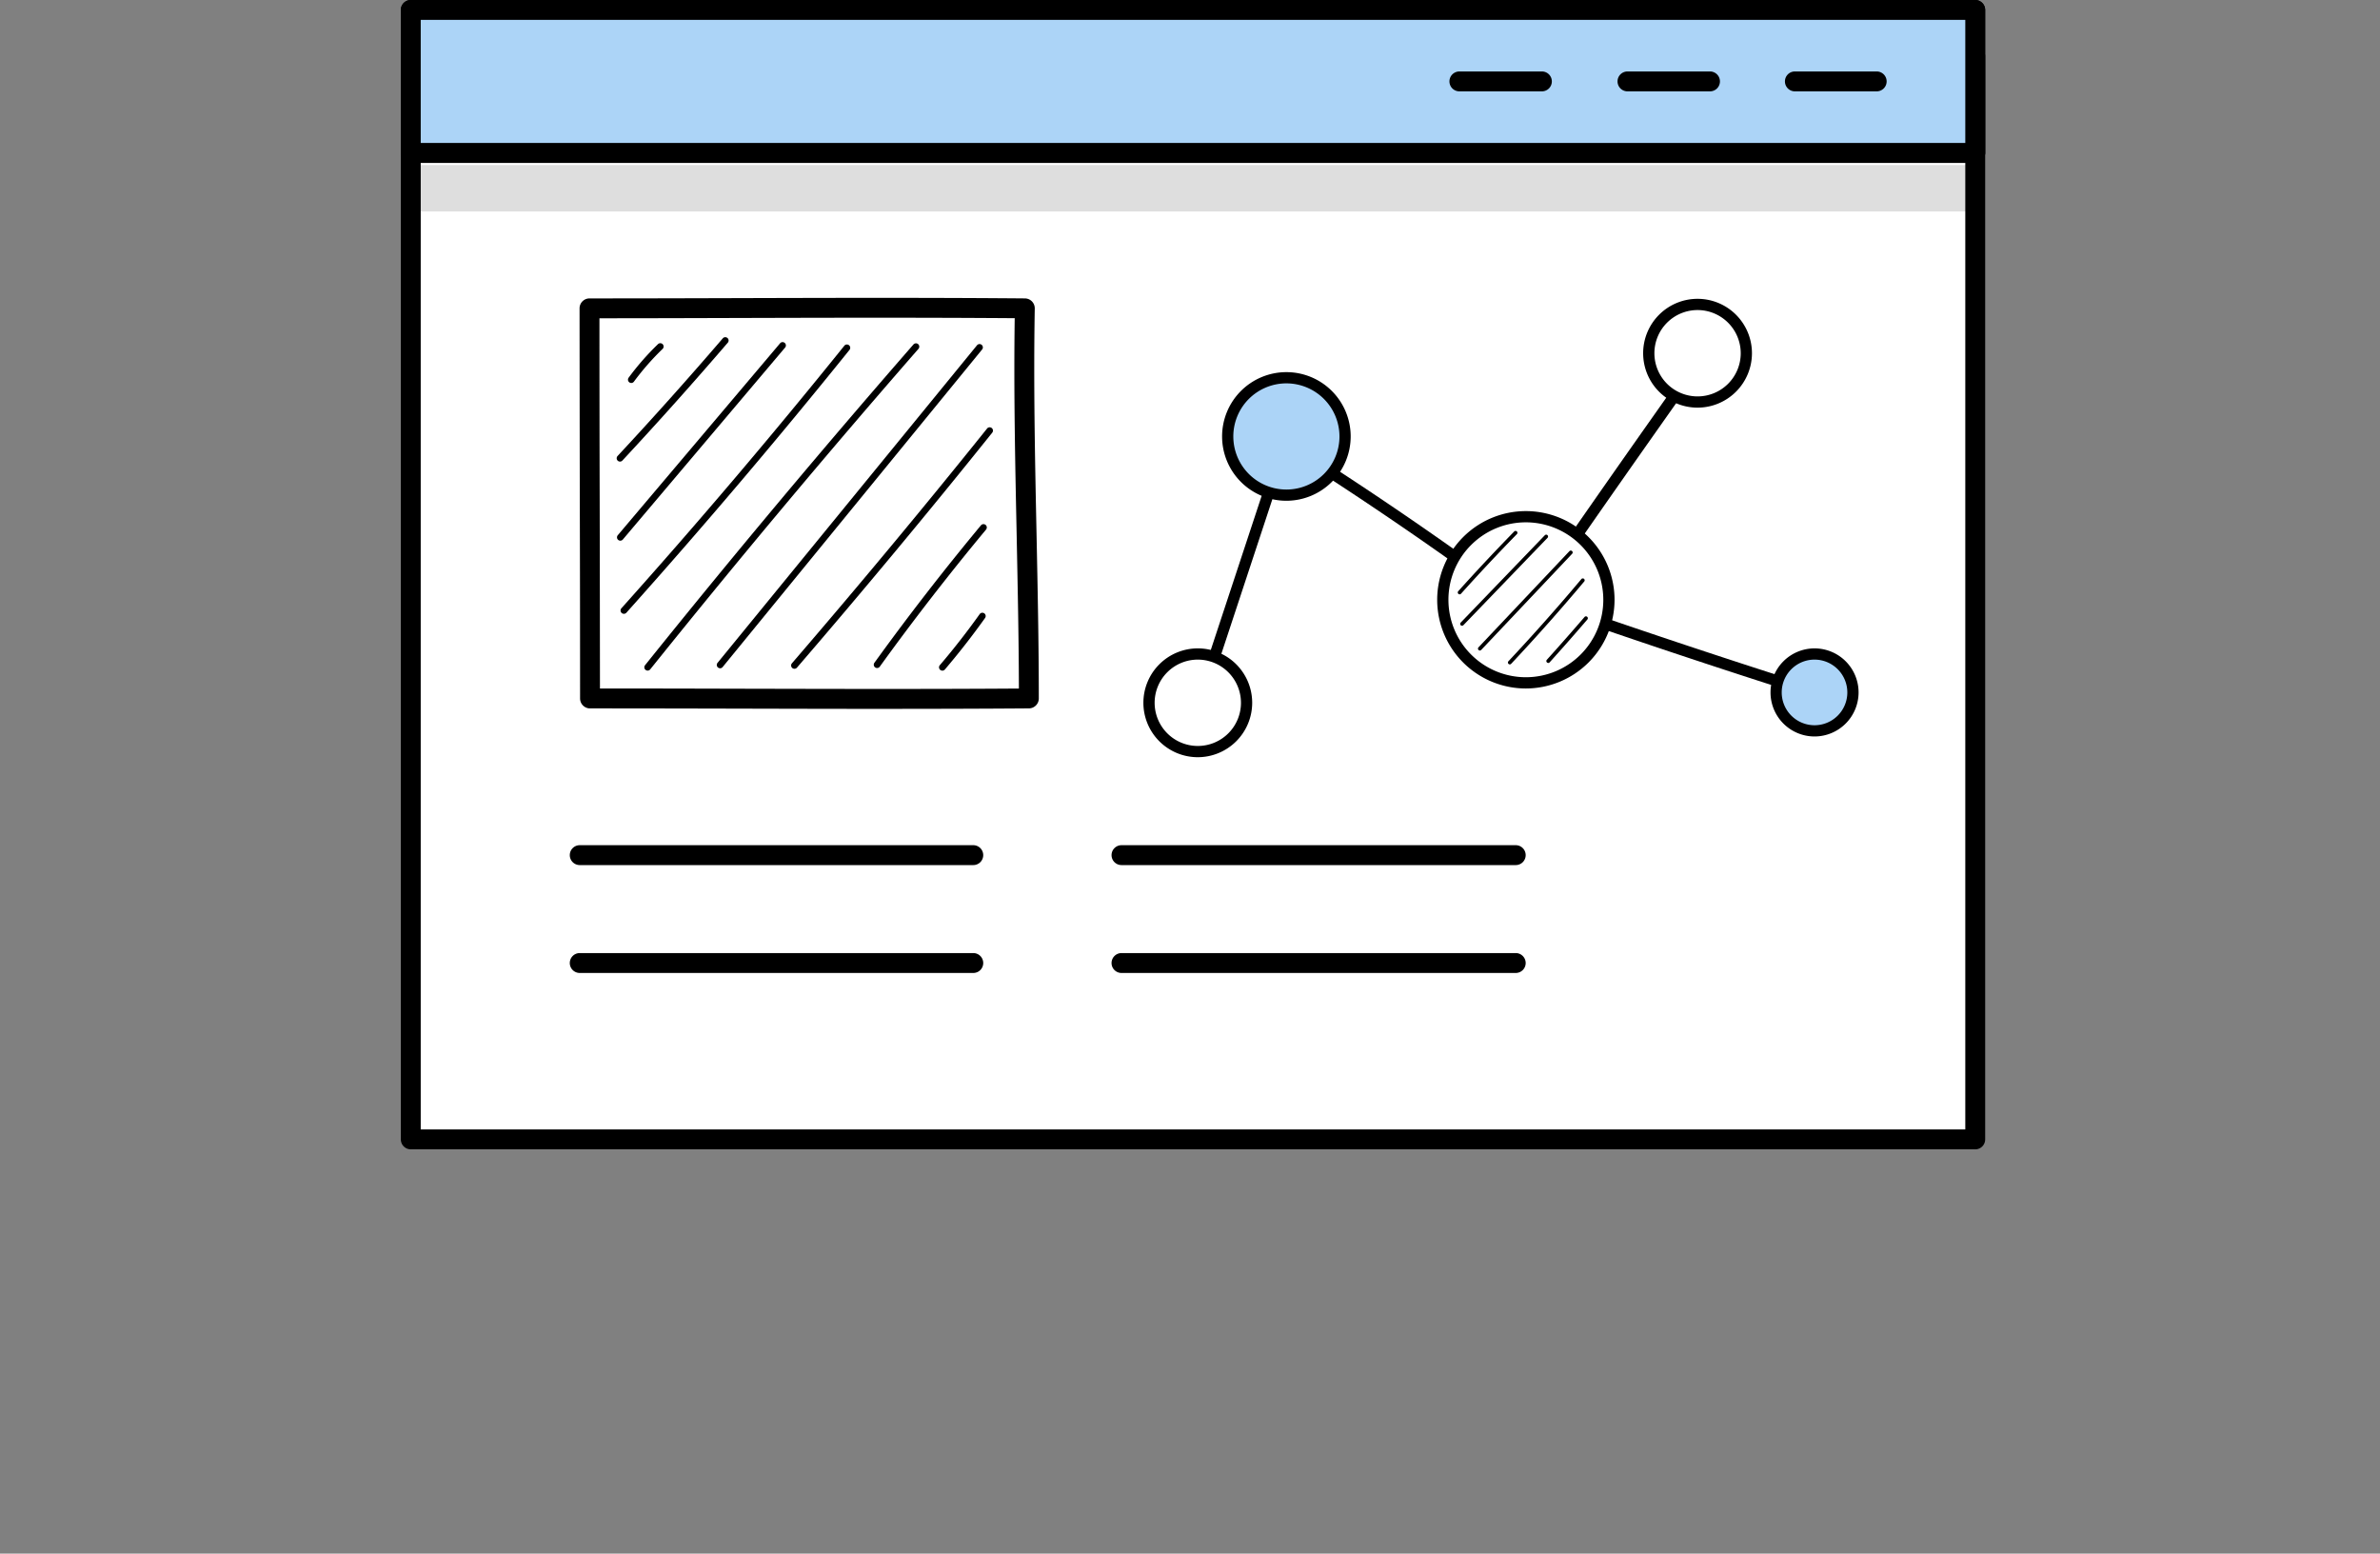 <svg xmlns="http://www.w3.org/2000/svg" xmlns:xlink="http://www.w3.org/1999/xlink" width="190" height="124" viewBox="0 0 190 124">
  <rect x="0" y="0" width="190" height="124" fill="#808080" stroke="none"/>
  <defs>
    <clipPath id="clip-path">
      <rect id="Rectángulo_56209" data-name="Rectángulo 56209" width="126.48" height="91.734" fill="none"/>
    </clipPath>
    <clipPath id="clip-path-3">
      <rect id="Rectángulo_56207" data-name="Rectángulo 56207" width="124.893" height="3.704" fill="none"/>
    </clipPath>
  </defs>
  <g id="Grupo_175477" data-name="Grupo 175477" transform="translate(-7305 4990)">
    <g id="Grupo_175462" data-name="Grupo 175462">
      <rect id="Rectángulo_56100" data-name="Rectángulo 56100" width="190" height="124" transform="translate(7305 -4990)" fill="none"/>
      <g id="Grupo_175461" data-name="Grupo 175461" transform="translate(7337 -4990)">
        <g id="Grupo_175460" data-name="Grupo 175460" clip-path="url(#clip-path)">
          <rect id="Rectángulo_56203" data-name="Rectángulo 56203" width="124.893" height="86.464" transform="translate(0.794 4.477)" fill="#fff"/>
          <g id="Grupo_175459" data-name="Grupo 175459">
            <g id="Grupo_175458" data-name="Grupo 175458" clip-path="url(#clip-path)">
              <path id="Trazado_218042" data-name="Trazado 218042" d="M125.686,92.088H.794A.794.794,0,0,1,0,91.295V4.831a.794.794,0,0,1,.794-.794H125.686a.794.794,0,0,1,.794.794V91.295a.794.794,0,0,1-.794.794M1.587,90.5H124.893V5.624H1.587Z" transform="translate(0 -0.354)"/>
              <rect id="Rectángulo_56204" data-name="Rectángulo 56204" width="124.893" height="11.409" transform="translate(0.794 0.794)" fill="#acd4f7"/>
              <path id="Trazado_218043" data-name="Trazado 218043" d="M125.686,13H.794A.794.794,0,0,1,0,12.2V.794A.794.794,0,0,1,.794,0H125.686a.794.794,0,0,1,.794.794V12.2a.794.794,0,0,1-.794.794M1.587,11.408H124.893V1.587H1.587Z"/>
              <path id="Trazado_218044" data-name="Trazado 218044" d="M16.551,58.109c12.469,0,23.327.086,35.033,0,0-10.335-.508-20.723-.323-31.136-11.93-.1-23.153,0-34.752,0,0,10.407.042,20.781.042,31.136" transform="translate(-1.448 -2.362)" fill="#fff"/>
              <path id="Trazado_218045" data-name="Trazado 218045" d="M39.957,58.865c-3.706,0-7.414-.009-11.227-.019-3.963-.009-8.016-.019-12.255-.019a.794.794,0,0,1-.794-.794q0-7.756-.021-15.528-.015-7.794-.02-15.607a.793.793,0,0,1,.794-.795c3.867,0,7.692-.01,11.517-.022,7.514-.021,15.285-.045,23.242.022a.793.793,0,0,1,.786.807c-.107,6,.019,12.1.142,17.99.088,4.307.181,8.761.181,13.131a.794.794,0,0,1-.787.794c-3.923.029-7.739.039-11.557.039m-22.689-.832h0Zm0-.795c3.954,0,7.749.011,11.466.02,7.471.017,14.547.036,21.978-.015-.01-4.1-.1-8.27-.18-12.309-.118-5.649-.238-11.479-.155-17.25-7.668-.058-15.165-.036-22.424-.016-3.563.011-7.128.021-10.727.023q0,7.415.02,14.81.015,7.378.021,14.737" transform="translate(-1.372 -2.286)"/>
              <path id="Trazado_218046" data-name="Trazado 218046" d="M20.141,33.2a.259.259,0,0,1-.157-.052.264.264,0,0,1-.056-.369,21.257,21.257,0,0,1,2.357-2.69.265.265,0,0,1,.367.381,20.96,20.96,0,0,0-2.3,2.623.262.262,0,0,1-.213.108" transform="translate(-1.744 -2.633)"/>
              <path id="Trazado_218047" data-name="Trazado 218047" d="M19.153,39.427a.261.261,0,0,1-.181-.071.265.265,0,0,1-.013-.374c2.849-3.059,5.68-6.224,8.413-9.407a.265.265,0,0,1,.4.345c-2.738,3.188-5.573,6.359-8.428,9.424a.263.263,0,0,1-.193.084" transform="translate(-1.657 -2.586)"/>
              <path id="Trazado_218048" data-name="Trazado 218048" d="M19.18,45.777a.267.267,0,0,1-.171-.062.264.264,0,0,1-.031-.373L31.954,30a.265.265,0,0,1,.4.342L19.382,45.684a.268.268,0,0,1-.2.093" transform="translate(-1.659 -2.624)"/>
              <path id="Trazado_218049" data-name="Trazado 218049" d="M19.495,51.635a.265.265,0,0,1-.2-.442C25.381,44.4,31.364,37.355,37.082,30.251a.265.265,0,1,1,.412.332c-5.724,7.111-11.714,14.164-17.8,20.964a.267.267,0,0,1-.2.088" transform="translate(-1.687 -2.645)"/>
              <path id="Trazado_218050" data-name="Trazado 218050" d="M21.571,56.158a.261.261,0,0,1-.165-.058.264.264,0,0,1-.041-.371C28.29,47.1,35.5,38.486,42.792,30.129a.265.265,0,0,1,.4.348C35.9,38.828,28.7,47.434,21.777,56.059a.262.262,0,0,1-.206.1" transform="translate(-1.869 -2.635)"/>
              <path id="Trazado_218051" data-name="Trazado 218051" d="M27.913,55.977a.26.26,0,0,1-.168-.06.263.263,0,0,1-.036-.371L48.421,30.2a.264.264,0,1,1,.409.335L28.117,55.88a.262.262,0,0,1-.2.1" transform="translate(-2.426 -2.641)"/>
              <path id="Trazado_218052" data-name="Trazado 218052" d="M34.417,56.657a.262.262,0,0,1-.172-.064.265.265,0,0,1-.028-.373C39.488,50.1,44.73,43.8,49.8,37.478a.264.264,0,0,1,.412.33c-5.07,6.325-10.317,12.635-15.592,18.756a.262.262,0,0,1-.2.092" transform="translate(-2.996 -3.279)"/>
              <path id="Trazado_218053" data-name="Trazado 218053" d="M41.651,57.341a.264.264,0,0,1-.214-.42c2.7-3.739,5.565-7.431,8.508-10.973a.265.265,0,0,1,.408.338C47.415,49.82,44.56,53.5,41.865,57.232a.265.265,0,0,1-.214.109" transform="translate(-3.631 -4.023)"/>
              <path id="Trazado_218054" data-name="Trazado 218054" d="M47.359,58.23a.265.265,0,0,1-.2-.436c1.113-1.3,2.183-2.676,3.181-4.074a.264.264,0,1,1,.431.307c-1.006,1.412-2.086,2.794-3.208,4.111a.266.266,0,0,1-.2.093" transform="translate(-4.131 -4.703)"/>
              <path id="Trazado_218055" data-name="Trazado 218055" d="M99.173,7.84H92.587a.794.794,0,1,1,0-1.587h6.587a.794.794,0,0,1,0,1.587" transform="translate(-8.053 -0.549)"/>
              <path id="Trazado_218056" data-name="Trazado 218056" d="M113.822,7.84h-6.587a.794.794,0,0,1,0-1.587h6.587a.794.794,0,1,1,0,1.587" transform="translate(-9.338 -0.549)"/>
              <path id="Trazado_218057" data-name="Trazado 218057" d="M128.471,7.84h-6.587a.794.794,0,0,1,0-1.587h6.587a.794.794,0,0,1,0,1.587" transform="translate(-10.623 -0.549)"/>
              <rect id="Rectángulo_56205" data-name="Rectángulo 56205" width="124.893" height="11.409" transform="translate(0.794 0.794)" fill="#acd4f7"/>
              <path id="Trazado_218058" data-name="Trazado 218058" d="M125.686,13H.794A.794.794,0,0,1,0,12.2V.794A.794.794,0,0,1,.794,0H125.686a.794.794,0,0,1,.794.794V12.2a.794.794,0,0,1-.794.794M1.587,11.408H124.893V1.587H1.587Z"/>
              <path id="Trazado_218059" data-name="Trazado 218059" d="M99.173,7.84H92.587a.794.794,0,1,1,0-1.587h6.587a.794.794,0,0,1,0,1.587" transform="translate(-8.053 -0.549)"/>
              <path id="Trazado_218060" data-name="Trazado 218060" d="M113.822,7.84h-6.587a.794.794,0,0,1,0-1.587h6.587a.794.794,0,1,1,0,1.587" transform="translate(-9.338 -0.549)"/>
              <path id="Trazado_218061" data-name="Trazado 218061" d="M128.471,7.84h-6.587a.794.794,0,0,1,0-1.587h6.587a.794.794,0,0,1,0,1.587" transform="translate(-10.623 -0.549)"/>
              <g id="Grupo_175457" data-name="Grupo 175457" transform="translate(0.794 13.175)" opacity="0.129">
                <g id="Grupo_175456" data-name="Grupo 175456">
                  <g id="Grupo_175455" data-name="Grupo 175455" clip-path="url(#clip-path-3)">
                    <rect id="Rectángulo_56206" data-name="Rectángulo 56206" width="124.893" height="3.704" transform="translate(0 0)"/>
                  </g>
                </g>
              </g>
              <path id="Trazado_218062" data-name="Trazado 218062" d="M121.113,58.36a.474.474,0,0,1-.136-.021c-7.366-2.338-14.8-4.822-22.1-7.384a.449.449,0,0,1-.222-.676c4.272-6.259,8.816-12.692,13.212-18.912a.448.448,0,0,1,.733.517C108.322,37.941,103.9,44.2,99.73,50.3c7.11,2.491,14.347,4.906,21.52,7.182a.449.449,0,0,1-.136.876" transform="translate(-8.648 -2.735)"/>
              <path id="Trazado_218063" data-name="Trazado 218063" d="M69.847,59.843a.443.443,0,0,1-.14-.022.449.449,0,0,1-.286-.567l6.823-20.67a.449.449,0,0,1,.665-.238C83.237,42.33,89.492,46.608,95.5,51.06a.448.448,0,0,1-.534.721C89.13,47.455,83.06,43.3,76.916,39.411L70.273,59.536a.448.448,0,0,1-.426.307" transform="translate(-6.088 -3.358)"/>
              <path id="Trazado_218064" data-name="Trazado 218064" d="M91.182,51.838a6.631,6.631,0,1,1,6.631,6.631,6.631,6.631,0,0,1-6.631-6.631" transform="translate(-7.999 -3.966)" fill="#fff"/>
              <path id="Trazado_218065" data-name="Trazado 218065" d="M97.769,58.874a7.079,7.079,0,1,1,7.079-7.079,7.087,7.087,0,0,1-7.079,7.079m0-13.262a6.182,6.182,0,1,0,6.182,6.182,6.189,6.189,0,0,0-6.182-6.182" transform="translate(-7.956 -3.923)"/>
              <path id="Trazado_218066" data-name="Trazado 218066" d="M72.355,37.733a4.685,4.685,0,1,1,4.685,4.685,4.685,4.685,0,0,1-4.685-4.685" transform="translate(-6.348 -2.899)" fill="#acd4f7"/>
              <path id="Trazado_218067" data-name="Trazado 218067" d="M77,42.824a5.133,5.133,0,1,1,5.133-5.133A5.139,5.139,0,0,1,77,42.824m0-9.37a4.237,4.237,0,1,0,4.237,4.237A4.241,4.241,0,0,0,77,33.454" transform="translate(-6.305 -2.856)"/>
              <path id="Trazado_218068" data-name="Trazado 218068" d="M109.206,30.529a3.894,3.894,0,1,1,3.894,3.894,3.894,3.894,0,0,1-3.894-3.894" transform="translate(-9.581 -2.337)" fill="#fff"/>
              <path id="Trazado_218069" data-name="Trazado 218069" d="M113.057,34.83a4.343,4.343,0,1,1,4.342-4.343,4.348,4.348,0,0,1-4.342,4.343m0-7.789a3.446,3.446,0,1,0,3.446,3.446,3.449,3.449,0,0,0-3.446-3.446" transform="translate(-9.537 -2.294)"/>
              <path id="Trazado_218070" data-name="Trazado 218070" d="M120.349,60.286a3.067,3.067,0,1,1,3.067,3.067,3.067,3.067,0,0,1-3.067-3.067" transform="translate(-10.558 -5.02)" fill="#acd4f7"/>
              <path id="Trazado_218071" data-name="Trazado 218071" d="M123.373,63.758a3.515,3.515,0,1,1,3.516-3.516,3.519,3.519,0,0,1-3.516,3.516m0-6.134a2.619,2.619,0,1,0,2.618,2.618,2.621,2.621,0,0,0-2.618-2.618" transform="translate(-10.515 -4.977)"/>
              <path id="Trazado_218072" data-name="Trazado 218072" d="M65.473,61.113a3.894,3.894,0,1,1,3.894,3.894,3.894,3.894,0,0,1-3.894-3.894" transform="translate(-5.744 -5.02)" fill="#fff"/>
              <path id="Trazado_218073" data-name="Trazado 218073" d="M69.324,65.413a4.343,4.343,0,1,1,4.342-4.343,4.348,4.348,0,0,1-4.342,4.343m0-7.789a3.446,3.446,0,1,0,3.446,3.446,3.45,3.45,0,0,0-3.446-3.446" transform="translate(-5.701 -4.977)"/>
              <path id="Trazado_218074" data-name="Trazado 218074" d="M92.639,51.511a.15.15,0,0,1-.111-.249c1.451-1.616,2.958-3.222,4.477-4.776a.15.15,0,0,1,.213.21c-1.516,1.55-3.02,3.153-4.468,4.766a.148.148,0,0,1-.111.049" transform="translate(-8.114 -4.074)"/>
              <path id="Trazado_218075" data-name="Trazado 218075" d="M92.853,54.048a.149.149,0,0,1-.108-.253l6.716-6.972a.149.149,0,0,1,.215.207L92.96,54a.15.15,0,0,1-.108.046" transform="translate(-8.133 -4.104)"/>
              <path id="Trazado_218076" data-name="Trazado 218076" d="M94.409,56.146a.15.15,0,0,1-.109-.253l7.261-7.678a.15.15,0,0,1,.218.206L94.517,56.1a.149.149,0,0,1-.109.047" transform="translate(-8.269 -4.226)"/>
              <path id="Trazado_218077" data-name="Trazado 218077" d="M97.027,57.467a.151.151,0,0,1-.1-.04.149.149,0,0,1-.006-.212c1.992-2.122,3.951-4.328,5.822-6.557a.149.149,0,1,1,.229.192c-1.875,2.234-3.838,4.445-5.834,6.57a.145.145,0,0,1-.109.047" transform="translate(-8.499 -4.439)"/>
              <path id="Trazado_218078" data-name="Trazado 218078" d="M100.392,57.642a.15.15,0,0,1-.111-.25c1.011-1.12,2.023-2.27,3.01-3.417a.149.149,0,0,1,.226.2c-.988,1.149-2,2.3-3.014,3.423a.15.15,0,0,1-.111.049" transform="translate(-8.794 -4.731)"/>
              <path id="Trazado_218079" data-name="Trazado 218079" d="M94.435,75.533H63.019a.794.794,0,1,1,0-1.587H94.435a.794.794,0,1,1,0,1.587" transform="translate(-5.459 -6.487)"/>
              <path id="Trazado_218080" data-name="Trazado 218080" d="M94.435,84.972H63.019a.794.794,0,1,1,0-1.587H94.435a.794.794,0,1,1,0,1.587" transform="translate(-5.459 -7.315)"/>
              <path id="Trazado_218081" data-name="Trazado 218081" d="M46.966,75.533H15.549a.794.794,0,0,1,0-1.587H46.966a.794.794,0,1,1,0,1.587" transform="translate(-1.295 -6.487)"/>
              <path id="Trazado_218082" data-name="Trazado 218082" d="M46.966,84.972H15.549a.794.794,0,0,1,0-1.587H46.966a.794.794,0,1,1,0,1.587" transform="translate(-1.295 -7.315)"/>
            </g>
          </g>
        </g>
      </g>
    </g>
  </g>
</svg>
